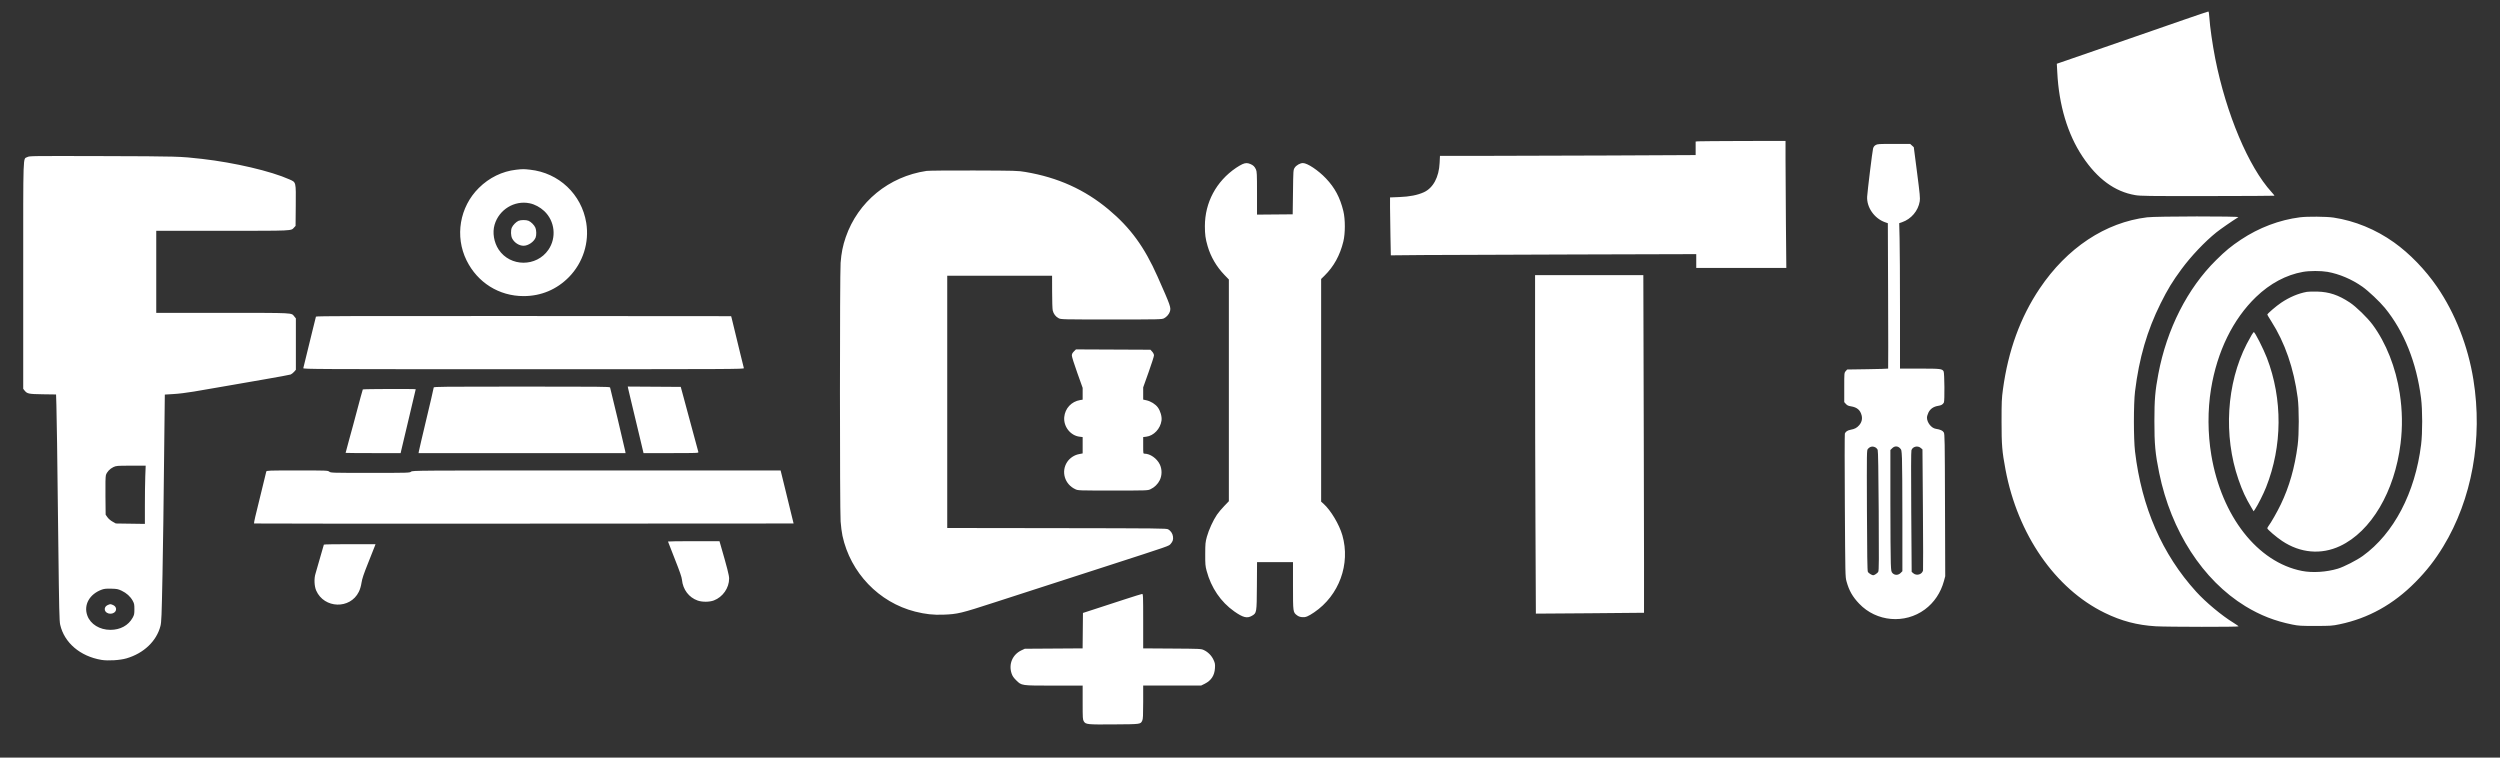 <svg width="66" height="20" viewBox="0 0 66 20" fill="none" xmlns="http://www.w3.org/2000/svg">
<rect x="0" y="0" width="66" height="20" fill="#333333" stroke="none"/>
<path fill-rule="evenodd" clip-rule="evenodd" d="M57.642 0.526C57.29 0.649 56.912 0.779 56.804 0.817C56.486 0.928 56.294 0.994 55.34 1.324C54.844 1.495 54.407 1.646 54.37 1.659L54.3 1.683L54.312 1.907C54.355 2.774 54.584 3.541 54.977 4.131C55.371 4.723 55.829 5.059 56.368 5.151C56.511 5.175 56.697 5.178 58.282 5.176C59.247 5.175 60.04 5.171 60.044 5.167C60.048 5.163 60.014 5.12 59.969 5.071C59.362 4.407 58.772 3.007 58.482 1.545C58.411 1.185 58.342 0.705 58.327 0.465C58.321 0.363 58.311 0.303 58.3 0.304C58.291 0.304 57.994 0.404 57.642 0.526ZM44.824 3.731L44.765 3.737V4.094L42.484 4.105C41.23 4.11 39.711 4.115 39.109 4.115H38.015L38.006 4.301C37.989 4.677 37.835 4.963 37.59 5.075C37.425 5.15 37.215 5.192 36.946 5.202L36.697 5.212V5.476C36.697 5.621 36.702 5.965 36.708 6.24L36.718 6.741L37.558 6.733C38.02 6.729 39.834 6.722 41.589 6.718L44.781 6.709V7.073H47.159L47.148 5.899C47.143 5.253 47.138 4.498 47.138 4.222L47.138 3.72L46.011 3.722C45.391 3.724 44.857 3.728 44.824 3.731ZM49.516 3.83C49.481 3.851 49.46 3.88 49.449 3.921C49.431 3.987 49.303 5.031 49.293 5.188C49.275 5.469 49.481 5.766 49.762 5.866L49.839 5.893L49.846 7.808C49.85 8.861 49.851 9.727 49.847 9.731C49.843 9.735 49.598 9.743 49.303 9.747L48.765 9.755L48.726 9.799C48.688 9.843 48.688 9.844 48.688 10.23V10.616L48.732 10.665C48.766 10.702 48.795 10.716 48.865 10.727C49.027 10.753 49.111 10.825 49.147 10.966C49.171 11.06 49.148 11.151 49.081 11.227C49.02 11.296 48.966 11.325 48.859 11.345C48.774 11.361 48.725 11.394 48.704 11.447C48.698 11.465 48.697 12.323 48.704 13.354C48.715 15.186 48.715 15.231 48.748 15.348C48.814 15.59 48.907 15.754 49.083 15.938C49.537 16.415 50.287 16.481 50.816 16.09C51.061 15.909 51.237 15.646 51.32 15.339L51.354 15.213L51.348 13.338C51.343 11.611 51.341 11.46 51.316 11.416C51.288 11.367 51.225 11.339 51.104 11.32C50.989 11.303 50.873 11.156 50.872 11.027C50.871 10.996 50.89 10.934 50.912 10.889C50.961 10.792 51.047 10.733 51.17 10.714C51.254 10.7 51.288 10.68 51.319 10.626C51.341 10.586 51.335 9.849 51.312 9.806C51.275 9.736 51.234 9.731 50.682 9.731H50.16V8.215C50.16 7.381 50.155 6.517 50.149 6.295L50.139 5.892L50.215 5.866C50.456 5.783 50.64 5.566 50.681 5.315C50.694 5.23 50.685 5.13 50.61 4.552L50.524 3.886L50.428 3.799L49.997 3.799C49.598 3.799 49.563 3.801 49.516 3.83ZM0.721 4.147C0.604 4.21 0.613 3.941 0.613 7.268V10.265L0.646 10.307C0.717 10.396 0.749 10.403 1.13 10.409L1.48 10.414L1.489 10.701C1.494 10.859 1.502 11.309 1.507 11.701C1.512 12.092 1.527 13.306 1.54 14.397C1.56 16.097 1.567 16.398 1.589 16.493C1.697 16.968 2.116 17.326 2.677 17.421C2.852 17.45 3.17 17.431 3.342 17.38C3.797 17.246 4.134 16.924 4.236 16.526C4.262 16.424 4.268 16.275 4.29 15.163C4.304 14.477 4.322 13.129 4.331 12.168C4.34 11.207 4.349 10.419 4.351 10.417C4.354 10.415 4.455 10.409 4.576 10.403C4.709 10.396 4.924 10.37 5.114 10.338C5.288 10.308 5.555 10.262 5.707 10.236C5.86 10.21 6.062 10.175 6.158 10.158C6.254 10.14 6.624 10.076 6.981 10.015C7.337 9.954 7.649 9.896 7.673 9.887C7.697 9.877 7.738 9.845 7.764 9.816L7.811 9.762V8.405L7.77 8.355C7.684 8.254 7.81 8.26 5.882 8.26H4.125V6.093H5.874C7.769 6.093 7.68 6.097 7.764 6.006L7.803 5.964L7.808 5.426C7.813 4.79 7.819 4.816 7.641 4.736C7.154 4.518 6.192 4.293 5.336 4.195C4.751 4.128 4.699 4.127 2.717 4.121C0.802 4.116 0.779 4.116 0.721 4.147ZM32.795 4.336C32.758 4.352 32.685 4.396 32.631 4.432C32.108 4.787 31.809 5.347 31.809 5.969C31.809 6.191 31.824 6.301 31.881 6.497C31.963 6.779 32.115 7.039 32.325 7.258L32.442 7.379V13.232L32.318 13.361C32.25 13.431 32.164 13.534 32.127 13.589C32.027 13.736 31.912 13.988 31.862 14.168C31.822 14.315 31.819 14.349 31.818 14.627C31.817 14.896 31.821 14.943 31.855 15.07C31.975 15.518 32.228 15.89 32.584 16.141C32.818 16.305 32.924 16.331 33.051 16.257C33.177 16.183 33.177 16.184 33.182 15.47L33.186 14.841H34.135V15.467C34.135 16.164 34.135 16.163 34.241 16.244C34.279 16.273 34.32 16.288 34.378 16.293C34.471 16.3 34.53 16.276 34.694 16.166C35.353 15.719 35.656 14.891 35.438 14.13C35.356 13.846 35.135 13.475 34.944 13.302L34.878 13.243V7.365L34.966 7.279C35.212 7.037 35.375 6.742 35.464 6.377C35.517 6.161 35.517 5.787 35.464 5.571C35.377 5.215 35.24 4.957 35.005 4.71C34.802 4.496 34.515 4.305 34.397 4.305C34.323 4.305 34.219 4.364 34.179 4.429C34.143 4.486 34.142 4.497 34.135 5.072L34.127 5.658L33.185 5.666L33.185 5.1C33.185 4.585 33.182 4.529 33.156 4.471C33.121 4.396 33.086 4.362 33.007 4.329C32.931 4.297 32.876 4.299 32.795 4.336ZM13.625 4.481C13.26 4.522 12.915 4.69 12.642 4.961C12.134 5.463 12.003 6.239 12.318 6.876C12.608 7.462 13.175 7.817 13.823 7.817C14.284 7.817 14.698 7.643 15.021 7.314C15.391 6.936 15.561 6.403 15.477 5.882C15.355 5.13 14.753 4.561 13.993 4.48C13.822 4.461 13.805 4.461 13.625 4.481ZM24.461 4.512C23.465 4.66 22.651 5.326 22.328 6.26C22.251 6.483 22.211 6.681 22.192 6.939C22.169 7.241 22.169 13.448 22.192 13.765C22.201 13.891 22.223 14.062 22.241 14.144C22.452 15.12 23.202 15.903 24.158 16.146C24.434 16.215 24.64 16.238 24.912 16.227C25.282 16.213 25.368 16.192 26.264 15.901C26.456 15.838 26.698 15.76 26.802 15.727C26.907 15.693 27.127 15.622 27.293 15.568C27.593 15.471 28.187 15.279 29.195 14.953C30.922 14.394 30.853 14.418 30.906 14.358C30.963 14.293 30.978 14.245 30.966 14.16C30.956 14.085 30.906 14.011 30.839 13.974C30.792 13.949 30.607 13.947 27.898 13.943L25.007 13.939V7.279H27.775L27.776 7.702C27.776 7.935 27.783 8.157 27.792 8.196C27.813 8.287 27.871 8.362 27.95 8.402C28.01 8.433 28.044 8.434 29.341 8.434C30.638 8.434 30.673 8.433 30.733 8.402C30.798 8.369 30.864 8.293 30.884 8.229C30.918 8.117 30.908 8.088 30.56 7.303C30.212 6.518 29.844 6.014 29.267 5.531C28.636 5.004 27.93 4.685 27.071 4.54C26.874 4.506 26.819 4.505 25.711 4.501C25.076 4.499 24.513 4.504 24.461 4.512ZM13.984 5.367C14.117 5.394 14.258 5.47 14.367 5.571C14.65 5.837 14.697 6.275 14.477 6.595C14.162 7.052 13.471 7.049 13.165 6.589C13.039 6.398 12.996 6.141 13.057 5.933C13.174 5.532 13.582 5.283 13.984 5.367ZM56.685 5.737C55.582 5.871 54.569 6.543 53.846 7.619C53.337 8.377 53.017 9.255 52.878 10.277C52.845 10.518 52.841 10.607 52.841 11.131C52.841 11.752 52.855 11.915 52.945 12.397C53.267 14.11 54.257 15.541 55.562 16.178C56.004 16.395 56.425 16.505 56.912 16.534C57.236 16.552 59.097 16.554 59.097 16.536C59.097 16.529 59.036 16.485 58.961 16.439C58.656 16.253 58.235 15.902 57.98 15.622C57.081 14.633 56.54 13.394 56.365 11.922C56.325 11.584 56.325 10.66 56.365 10.332C56.473 9.451 56.683 8.728 57.041 8.009C57.228 7.634 57.354 7.428 57.592 7.105C57.844 6.763 58.208 6.379 58.512 6.135C58.62 6.048 58.934 5.831 59.091 5.734C59.137 5.705 56.924 5.708 56.685 5.737ZM60.717 5.737C60.176 5.806 59.637 6.01 59.16 6.327C58.901 6.5 58.752 6.622 58.507 6.865C57.749 7.612 57.204 8.686 56.98 9.873C56.896 10.316 56.876 10.549 56.876 11.115C56.875 11.722 56.899 11.982 57.003 12.487C57.318 14.023 58.154 15.316 59.276 16.003C59.673 16.245 60.059 16.396 60.521 16.489C60.685 16.522 60.746 16.525 61.13 16.525C61.532 16.524 61.569 16.522 61.765 16.481C62.525 16.323 63.188 15.955 63.767 15.368C64.063 15.069 64.284 14.785 64.501 14.429C65.26 13.18 65.549 11.585 65.298 10.024C65.156 9.136 64.815 8.267 64.338 7.572C64.026 7.118 63.616 6.695 63.203 6.4C62.721 6.056 62.164 5.828 61.605 5.744C61.416 5.716 60.913 5.712 60.717 5.737ZM13.688 5.83C13.624 5.858 13.539 5.945 13.512 6.009C13.48 6.084 13.485 6.225 13.521 6.295C13.578 6.407 13.705 6.488 13.822 6.488C13.945 6.488 14.097 6.384 14.141 6.27C14.165 6.207 14.162 6.077 14.135 6.013C14.106 5.943 14.021 5.858 13.954 5.829C13.889 5.802 13.75 5.803 13.688 5.83ZM61.446 7.177C61.757 7.232 62.091 7.374 62.367 7.569C62.526 7.681 62.823 7.962 62.96 8.128C63.467 8.748 63.797 9.571 63.916 10.514C63.955 10.82 63.956 11.425 63.917 11.738C63.761 13.008 63.196 14.086 62.378 14.676C62.219 14.791 61.879 14.965 61.719 15.013C61.42 15.103 61.05 15.127 60.774 15.073C59.6 14.844 58.65 13.631 58.379 12.016C58.283 11.446 58.28 10.826 58.371 10.269C58.533 9.278 58.95 8.426 59.56 7.839C59.929 7.484 60.358 7.255 60.798 7.178C60.971 7.147 61.273 7.147 61.446 7.177ZM40.526 9.38C40.526 10.545 40.53 12.556 40.536 13.849L40.547 16.2L41.972 16.19C42.755 16.185 43.399 16.179 43.402 16.177C43.405 16.174 43.402 14.168 43.396 11.718L43.384 7.263H40.526V9.38ZM60.901 7.705C60.672 7.747 60.442 7.845 60.224 7.991C60.092 8.079 59.857 8.281 59.857 8.306C59.857 8.312 59.904 8.392 59.962 8.482C60.322 9.046 60.556 9.722 60.659 10.498C60.697 10.79 60.697 11.462 60.658 11.756C60.581 12.346 60.437 12.85 60.214 13.314C60.122 13.507 59.952 13.805 59.886 13.89C59.87 13.911 59.857 13.937 59.857 13.947C59.857 13.976 60.095 14.18 60.25 14.283C60.729 14.602 61.278 14.65 61.777 14.416C62.598 14.031 63.22 12.977 63.375 11.709C63.429 11.267 63.422 10.839 63.354 10.388C63.25 9.704 62.992 9.05 62.634 8.568C62.496 8.383 62.199 8.094 62.033 7.985C61.736 7.789 61.491 7.706 61.178 7.698C61.065 7.695 60.94 7.698 60.901 7.705ZM8.341 8.359C8.337 8.37 8.294 8.542 8.246 8.742C8.046 9.567 8.015 9.693 8.007 9.719C7.999 9.746 8.284 9.747 13.823 9.747C19.362 9.747 19.646 9.746 19.638 9.719C19.633 9.704 19.593 9.542 19.549 9.359C19.389 8.696 19.328 8.441 19.315 8.394L19.302 8.347L13.825 8.343C9.452 8.34 8.347 8.343 8.341 8.359ZM59.445 8.841C59.419 8.883 59.36 8.991 59.313 9.082C58.779 10.124 58.695 11.501 59.095 12.658C59.201 12.964 59.284 13.143 59.441 13.406L59.496 13.498L59.535 13.441C59.604 13.339 59.758 13.034 59.825 12.863C60.256 11.777 60.264 10.536 59.847 9.45C59.755 9.211 59.529 8.766 59.5 8.766C59.496 8.766 59.472 8.8 59.445 8.841ZM28.351 9.278C28.31 9.319 28.297 9.346 28.297 9.388C28.297 9.419 28.361 9.623 28.44 9.842L28.582 10.24V10.551L28.515 10.562C28.286 10.6 28.117 10.781 28.096 11.012C28.073 11.262 28.261 11.501 28.502 11.529L28.582 11.539V11.97L28.485 11.989C28.363 12.012 28.245 12.09 28.175 12.194C28.006 12.447 28.107 12.786 28.39 12.916C28.462 12.95 28.477 12.95 29.381 12.95C30.285 12.95 30.299 12.95 30.372 12.916C30.477 12.868 30.568 12.779 30.618 12.676C30.68 12.549 30.68 12.387 30.618 12.259C30.541 12.101 30.364 11.977 30.216 11.977C30.18 11.977 30.18 11.977 30.18 11.758V11.539L30.26 11.529C30.458 11.506 30.635 11.319 30.664 11.102C30.678 11.001 30.636 10.851 30.567 10.756C30.503 10.669 30.383 10.594 30.263 10.567L30.18 10.549V10.227L30.322 9.829C30.4 9.609 30.465 9.409 30.465 9.383C30.465 9.354 30.447 9.317 30.418 9.284L30.372 9.233L28.405 9.224L28.351 9.278ZM11.45 10.23C11.45 10.25 11.386 10.521 11.123 11.629C11.093 11.755 11.064 11.882 11.059 11.91L11.05 11.962H16.515L16.504 11.902C16.489 11.819 16.117 10.258 16.106 10.229C16.098 10.208 15.825 10.206 13.773 10.206C11.709 10.206 11.45 10.208 11.45 10.23ZM16.583 10.257C16.589 10.285 16.622 10.422 16.655 10.562C16.724 10.851 16.808 11.2 16.915 11.649L16.989 11.962H17.717C18.403 11.962 18.445 11.96 18.437 11.934C18.43 11.91 18.279 11.351 18.164 10.925C18.143 10.847 18.091 10.655 18.049 10.498L17.972 10.214L16.573 10.205L16.583 10.257ZM9.578 10.281C9.572 10.291 9.519 10.484 9.322 11.226C9.31 11.27 9.261 11.45 9.212 11.627C9.164 11.804 9.124 11.952 9.124 11.956C9.124 11.959 9.451 11.962 9.851 11.962H10.577L10.592 11.894C10.601 11.857 10.69 11.48 10.791 11.055C10.892 10.631 10.975 10.28 10.975 10.276C10.975 10.264 9.585 10.268 9.578 10.281ZM49.51 11.811C49.534 11.823 49.562 11.854 49.571 11.878C49.583 11.908 49.591 12.429 49.598 13.488C49.606 14.77 49.604 15.061 49.586 15.094C49.575 15.116 49.54 15.147 49.509 15.164C49.454 15.194 49.452 15.194 49.391 15.164C49.357 15.147 49.321 15.116 49.311 15.094C49.298 15.065 49.291 14.616 49.287 13.47C49.282 11.904 49.282 11.885 49.313 11.851C49.37 11.787 49.437 11.773 49.51 11.811ZM50.158 11.831C50.2 11.874 50.202 11.881 50.212 12.104C50.218 12.23 50.223 12.951 50.223 13.707L50.223 15.08L50.176 15.127C50.115 15.188 50.024 15.191 49.966 15.134C49.929 15.097 49.926 15.081 49.917 14.869C49.911 14.745 49.907 14.021 49.906 13.261L49.906 11.88L49.953 11.834C50.015 11.771 50.097 11.77 50.158 11.831ZM50.708 11.826L50.753 11.864L50.765 13.443C50.771 14.312 50.773 15.039 50.768 15.06C50.743 15.166 50.598 15.209 50.512 15.135L50.468 15.097L50.457 13.517C50.45 12.457 50.452 11.921 50.462 11.886C50.493 11.789 50.627 11.756 50.708 11.826ZM3.835 12.581C3.829 12.739 3.825 13.085 3.825 13.35V13.831L3.058 13.82L2.971 13.771C2.92 13.743 2.863 13.694 2.836 13.655L2.789 13.588L2.784 13.095C2.78 12.767 2.785 12.582 2.796 12.543C2.821 12.46 2.9 12.375 2.994 12.331C3.07 12.296 3.088 12.294 3.459 12.294L3.846 12.294L3.835 12.581ZM7.03 12.448C7.022 12.475 6.824 13.286 6.739 13.642C6.717 13.736 6.702 13.816 6.706 13.82C6.711 13.825 9.918 13.826 13.833 13.824L20.951 13.82L20.885 13.551C20.848 13.403 20.778 13.115 20.729 12.911C20.68 12.706 20.632 12.512 20.623 12.48L20.608 12.42H15.751C10.917 12.42 10.893 12.421 10.853 12.452C10.814 12.483 10.789 12.484 9.773 12.484C8.757 12.484 8.732 12.483 8.693 12.452C8.654 12.421 8.629 12.42 7.845 12.42C7.09 12.42 7.038 12.422 7.03 12.448ZM17.635 14.296C17.635 14.301 17.716 14.509 17.815 14.758C17.947 15.091 17.998 15.238 18.004 15.307C18.029 15.565 18.187 15.773 18.417 15.854C18.538 15.897 18.728 15.896 18.845 15.852C19.081 15.763 19.249 15.523 19.249 15.272C19.249 15.191 19.195 14.98 19.025 14.394L18.994 14.287H18.315C17.941 14.287 17.635 14.291 17.635 14.296ZM8.55 14.378C8.546 14.384 8.502 14.536 8.453 14.714C8.404 14.893 8.348 15.084 8.331 15.139C8.288 15.27 8.296 15.474 8.348 15.592C8.559 16.069 9.245 16.089 9.473 15.624C9.505 15.56 9.53 15.474 9.544 15.384C9.561 15.275 9.6 15.159 9.718 14.864C9.802 14.656 9.881 14.458 9.892 14.425L9.914 14.366H9.235C8.862 14.366 8.553 14.371 8.55 14.378ZM3.211 15.595C3.34 15.656 3.44 15.746 3.502 15.857C3.543 15.932 3.548 15.955 3.548 16.082C3.548 16.21 3.543 16.233 3.502 16.308C3.389 16.512 3.176 16.628 2.915 16.628C2.632 16.628 2.391 16.48 2.307 16.255C2.201 15.971 2.362 15.682 2.693 15.564C2.755 15.543 2.811 15.537 2.939 15.541C3.087 15.545 3.117 15.551 3.211 15.595ZM29.689 15.824C29.45 15.902 29.105 16.015 28.922 16.074L28.59 16.182L28.581 17.117L27.055 17.127L26.967 17.168C26.729 17.28 26.622 17.534 26.707 17.783C26.728 17.846 26.76 17.893 26.825 17.957C26.973 18.103 26.95 18.1 27.827 18.1L28.582 18.099L28.582 18.546C28.582 18.962 28.584 18.997 28.613 19.044C28.663 19.126 28.702 19.13 29.417 19.124C30.124 19.119 30.109 19.121 30.156 19.023C30.175 18.982 30.18 18.891 30.18 18.536V18.099H31.709L31.806 18.051C31.976 17.966 32.063 17.833 32.075 17.639C32.081 17.533 32.077 17.507 32.038 17.422C31.988 17.31 31.891 17.212 31.78 17.161C31.708 17.128 31.687 17.127 30.943 17.122L30.18 17.117V16.398C30.18 15.723 30.178 15.679 30.152 15.68C30.137 15.681 29.929 15.746 29.689 15.824ZM2.849 15.971C2.707 16.033 2.755 16.201 2.915 16.201C3.077 16.201 3.123 16.031 2.978 15.97C2.913 15.944 2.913 15.944 2.849 15.971Z" fill="white"/>
</svg>
